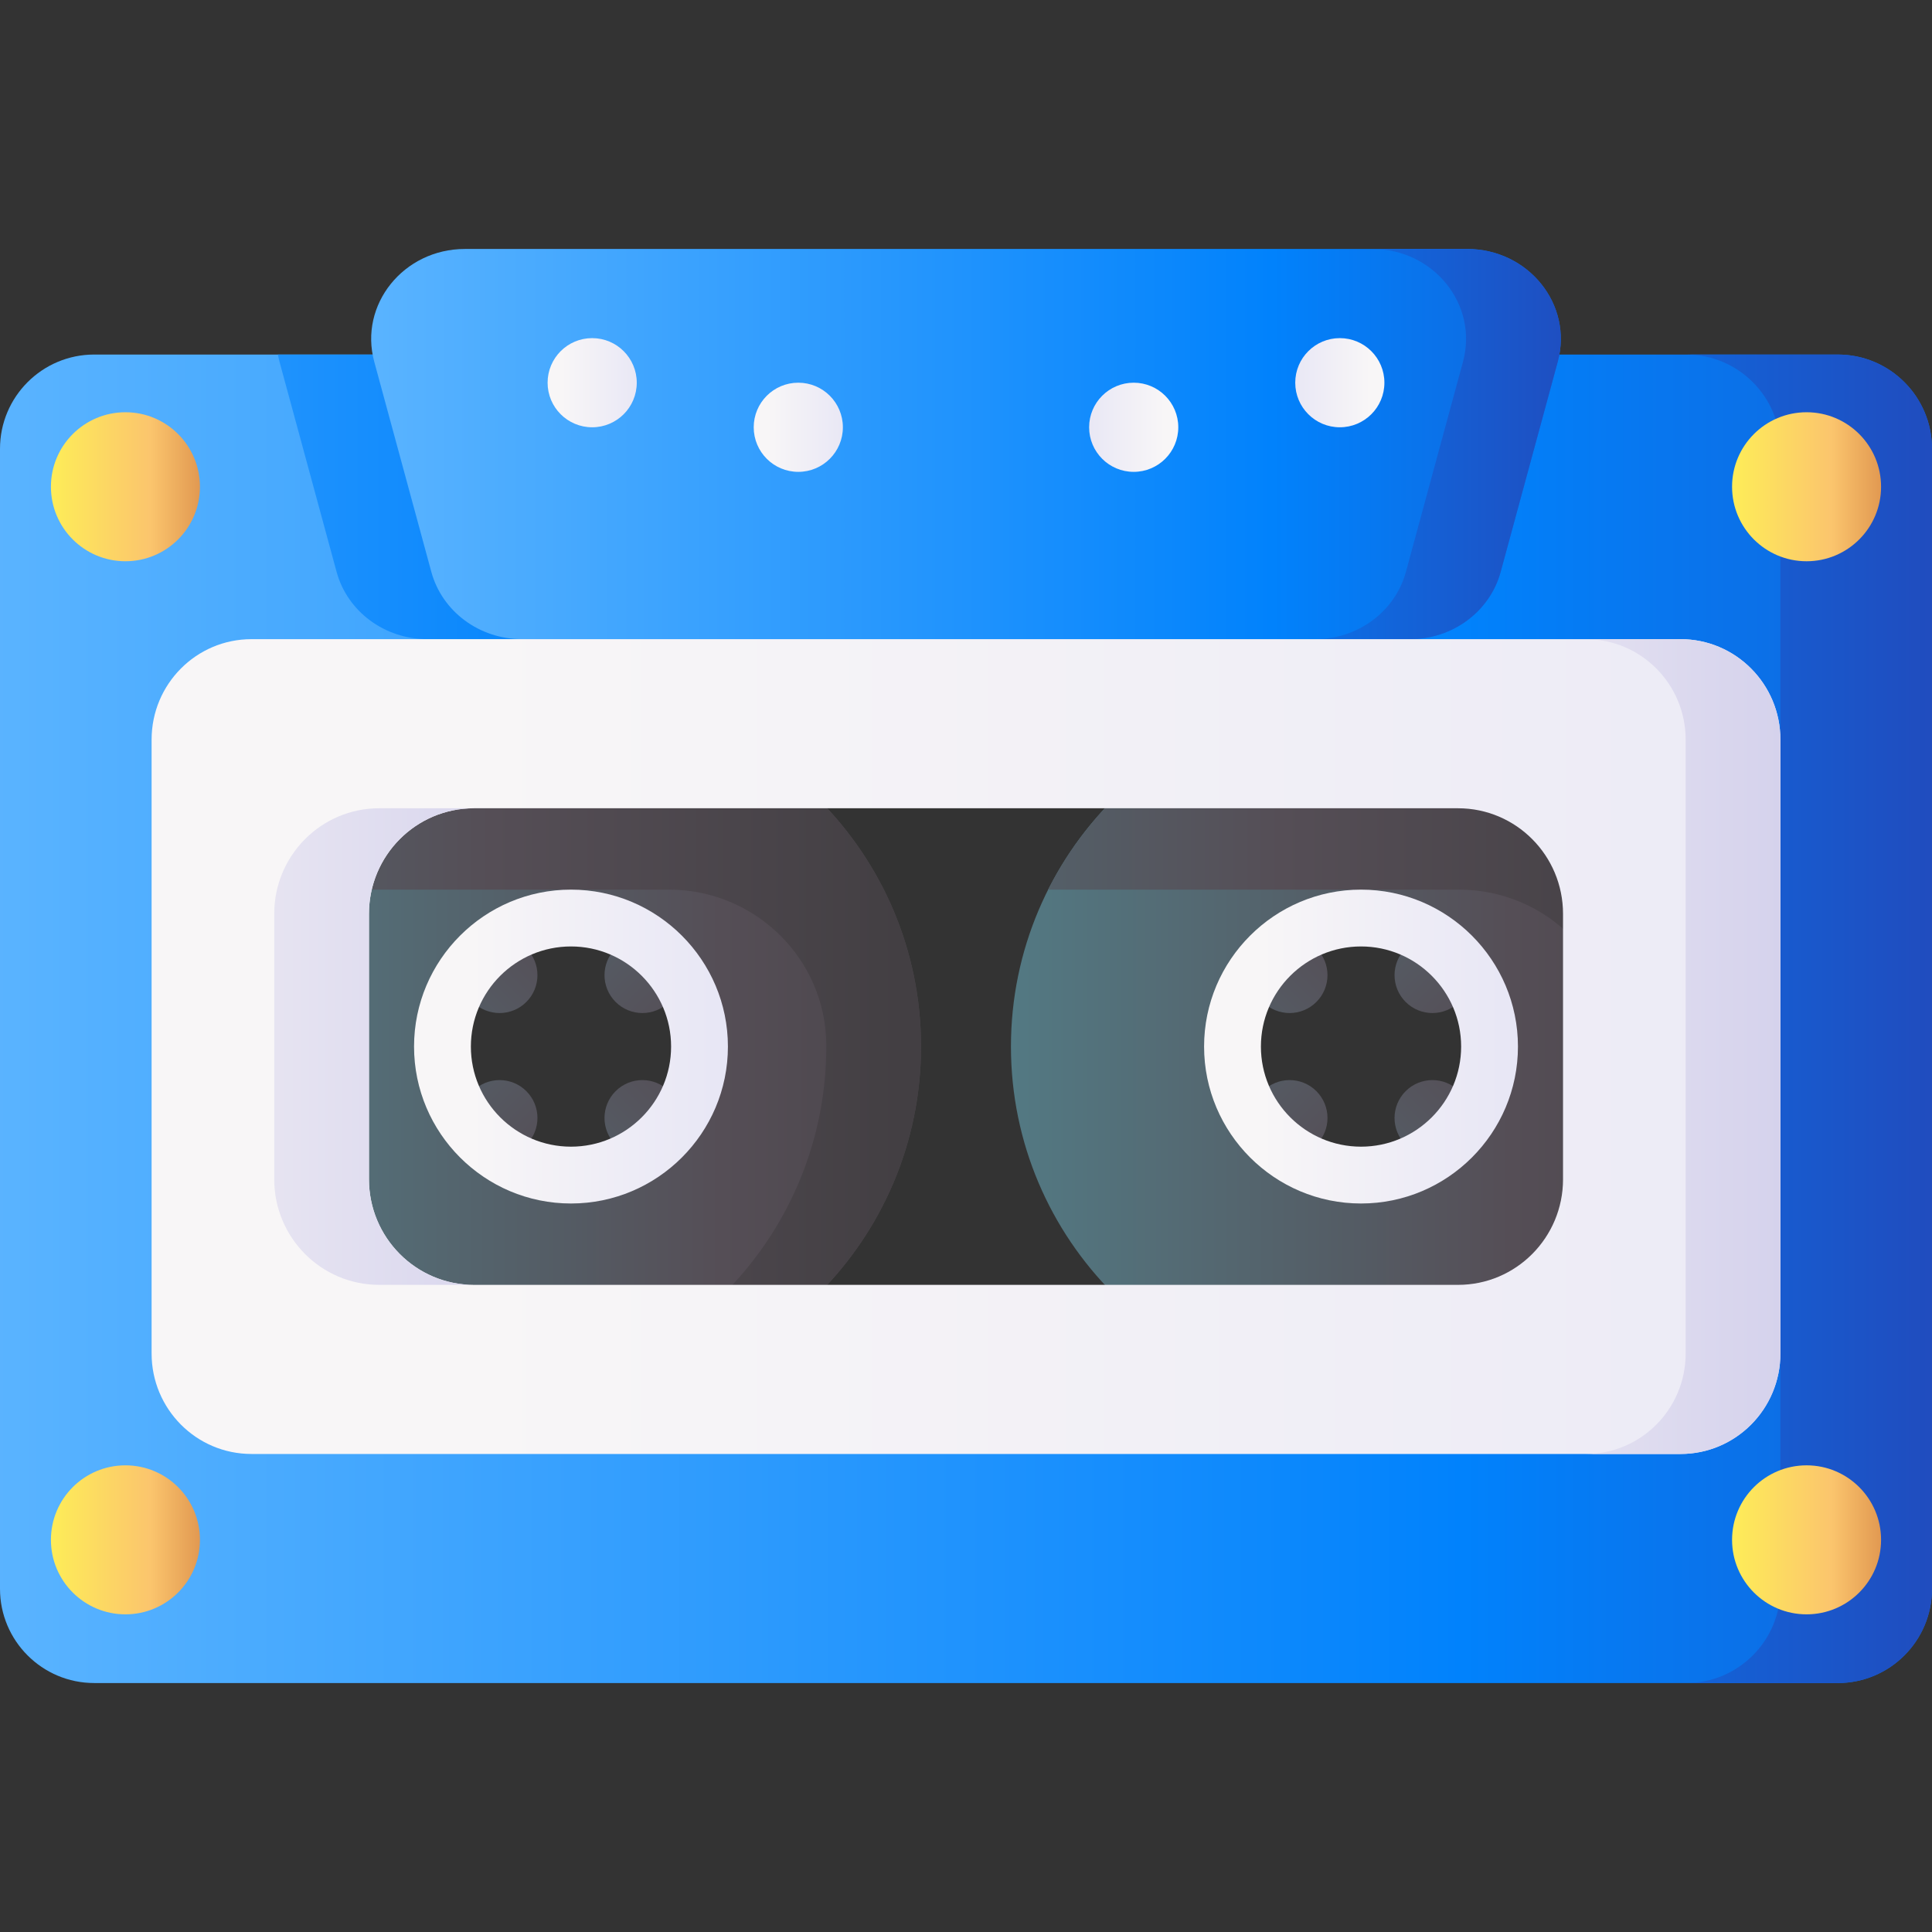 <svg id="Capa_1" enable-background="new 0 0 510 510" height="512" viewBox="0 0 510 510" width="512" xmlns="http://www.w3.org/2000/svg" xmlns:xlink="http://www.w3.org/1999/xlink"><rect x="0" y="0" width="510" height="510" fill="#333333" stroke="none"/><linearGradient id="lg1"><stop offset="0" stop-color="#60b7ff"/><stop offset=".586" stop-color="#0182fc"/><stop offset="1" stop-color="#2740b0"/></linearGradient><linearGradient id="SVGID_1_" gradientUnits="userSpaceOnUse" x1="-27.449" x2="678.513" xlink:href="#lg1" y1="268.935" y2="268.935"/><linearGradient id="SVGID_2_" gradientUnits="userSpaceOnUse" x1="-118" x2="356.641" xlink:href="#lg1" y1="131.156" y2="131.156"/><linearGradient id="SVGID_3_" gradientUnits="userSpaceOnUse" x1="88.046" x2="545.523" xlink:href="#lg1" y1="268.935" y2="268.935"/><linearGradient id="SVGID_4_" gradientUnits="userSpaceOnUse" x1="81.077" x2="515.785" xlink:href="#lg1" y1="117.221" y2="117.221"/><linearGradient id="SVGID_5_" gradientUnits="userSpaceOnUse" x1="114" x2="442.877" xlink:href="#lg1" y1="117.221" y2="117.221"/><linearGradient id="lg2"><stop offset="0" stop-color="#537983"/><stop offset=".593" stop-color="#554e56"/><stop offset="1" stop-color="#433f43"/></linearGradient><linearGradient id="SVGID_6_" gradientTransform="matrix(.707 -.707 .707 .707 473.961 1684.974)" gradientUnits="userSpaceOnUse" x1="685.71" x2="852.417" xlink:href="#lg2" y1="-1264.334" y2="-1264.334"/><linearGradient id="SVGID_7_" gradientTransform="matrix(.707 -.707 .707 .707 473.961 1684.974)" gradientUnits="userSpaceOnUse" x1="685.71" x2="852.417" xlink:href="#lg2" y1="-1185.004" y2="-1185.004"/><linearGradient id="SVGID_8_" gradientTransform="matrix(.707 .707 -.707 .707 856.315 -1526.598)" gradientUnits="userSpaceOnUse" x1="694.056" x2="860.763" xlink:href="#lg2" y1="1734.08" y2="1734.08"/><linearGradient id="SVGID_9_" gradientTransform="matrix(.707 .707 -.707 .707 856.315 -1526.598)" gradientUnits="userSpaceOnUse" x1="694.056" x2="860.763" xlink:href="#lg2" y1="1813.411" y2="1813.411"/><linearGradient id="SVGID_10_" gradientUnits="userSpaceOnUse" x1="58.315" x2="280.802" xlink:href="#lg2" y1="276.267" y2="276.267"/><linearGradient id="SVGID_11_" gradientUnits="userSpaceOnUse" x1="-28" x2="237.943" xlink:href="#lg2" y1="276.267" y2="276.267"/><linearGradient id="lg3"><stop offset="0" stop-color="#f8f6f7"/><stop offset=".179" stop-color="#f8f6f7"/><stop offset="1" stop-color="#e7e6f5"/></linearGradient><linearGradient id="SVGID_12_" gradientUnits="userSpaceOnUse" x1="109.299" x2="192.152" xlink:href="#lg3" y1="276.267" y2="276.267"/><linearGradient id="SVGID_13_" gradientTransform="matrix(.707 -.707 .707 .707 473.961 1684.974)" gradientUnits="userSpaceOnUse" x1="833.178" x2="999.884" xlink:href="#lg2" y1="-1116.866" y2="-1116.866"/><linearGradient id="SVGID_14_" gradientTransform="matrix(.707 -.707 .707 .707 473.961 1684.974)" gradientUnits="userSpaceOnUse" x1="833.178" x2="999.884" xlink:href="#lg2" y1="-1037.536" y2="-1037.536"/><linearGradient id="SVGID_15_" gradientTransform="matrix(.707 .707 -.707 .707 856.315 -1526.598)" gradientUnits="userSpaceOnUse" x1="841.524" x2="1008.23" xlink:href="#lg2" y1="1586.613" y2="1586.613"/><linearGradient id="SVGID_16_" gradientTransform="matrix(.707 .707 -.707 .707 856.315 -1526.598)" gradientUnits="userSpaceOnUse" x1="841.524" x2="1008.23" xlink:href="#lg2" y1="1665.943" y2="1665.943"/><linearGradient id="SVGID_17_" gradientUnits="userSpaceOnUse" x1="266.866" x2="489.352" xlink:href="#lg2" y1="276.267" y2="276.267"/><linearGradient id="SVGID_18_" gradientUnits="userSpaceOnUse" x1="180.551" x2="446.494" xlink:href="#lg2" y1="276.267" y2="276.267"/><linearGradient id="SVGID_19_" gradientUnits="userSpaceOnUse" x1="317.85" x2="400.702" xlink:href="#lg3" y1="276.267" y2="276.267"/><linearGradient id="SVGID_20_" gradientUnits="userSpaceOnUse" x1="16.879" x2="612.046" xlink:href="#lg3" y1="276.267" y2="276.267"/><linearGradient id="lg4"><stop offset="0" stop-color="#f8f6f7"/><stop offset="1" stop-color="#d1ceeb"/></linearGradient><linearGradient id="SVGID_21_" gradientUnits="userSpaceOnUse" x1="-7.333" x2="166.104" xlink:href="#lg4" y1="276.267" y2="276.267"/><linearGradient id="lg5"><stop offset="0" stop-color="#fef056"/><stop offset=".521" stop-color="#fbc56d"/><stop offset="1" stop-color="#c86d36"/></linearGradient><linearGradient id="SVGID_22_" gradientUnits="userSpaceOnUse" x1="11.327" x2="65.775" xlink:href="#lg5" y1="128.49" y2="128.49"/><linearGradient id="SVGID_23_" gradientUnits="userSpaceOnUse" x1="455.105" x2="509.553" xlink:href="#lg5" y1="128.49" y2="128.49"/><linearGradient id="SVGID_24_" gradientUnits="userSpaceOnUse" x1="11.327" x2="65.775" xlink:href="#lg5" y1="406.479" y2="406.479"/><linearGradient id="SVGID_25_" gradientUnits="userSpaceOnUse" x1="455.105" x2="509.553" xlink:href="#lg5" y1="406.479" y2="406.479"/><linearGradient id="SVGID_26_" gradientUnits="userSpaceOnUse" x1="338" x2="484.818" xlink:href="#lg4" y1="276.267" y2="276.267"/><linearGradient id="SVGID_27_" gradientUnits="userSpaceOnUse" x1="143.438" x2="170.316" xlink:href="#lg3" y1="101.024" y2="101.024"/><linearGradient id="SVGID_28_" gradientUnits="userSpaceOnUse" x1="197.848" x2="224.725" xlink:href="#lg3" y1="112.791" y2="112.791"/><linearGradient id="SVGID_29_" gradientTransform="matrix(-1 0 0 1 4880.059 0)" gradientUnits="userSpaceOnUse" x1="4513.497" x2="4540.375" xlink:href="#lg3" y1="101.024" y2="101.024"/><linearGradient id="SVGID_30_" gradientTransform="matrix(-1 0 0 1 4880.059 0)" gradientUnits="userSpaceOnUse" x1="4567.906" x2="4594.783" xlink:href="#lg3" y1="112.791" y2="112.791"/><g><path d="m485.119 93.59h-460.238c-13.741 0-24.881 11.14-24.881 24.881v300.928c0 13.741 11.14 24.881 24.881 24.881h460.238c13.741 0 24.881-11.14 24.881-24.881v-300.928c0-13.741-11.14-24.881-24.881-24.881zm-58.445 225.617c0 18.869-13.515 34.165-30.187 34.165h-282.974c-16.672 0-30.187-15.296-30.187-34.165v-85.88c0-18.869 13.515-34.165 30.187-34.165h282.974c16.671 0 30.187 15.296 30.187 34.165z" fill="url(#SVGID_1_)"/><path d="m73.784 95.494 15.067 55.462c2.843 10.464 12.678 17.765 23.931 17.765h234.414c11.254 0 21.089-7.301 23.932-17.765l15.067-55.462c.173-.636.307-1.27.424-1.904h-313.259c.117.634.251 1.268.424 1.904z" fill="url(#SVGID_2_)"/><path d="m485.119 93.59h-40.02c13.741 0 24.881 11.14 24.881 24.881v300.928c0 13.741-11.14 24.881-24.881 24.881h40.02c13.741 0 24.881-11.14 24.881-24.881v-300.928c0-13.741-11.14-24.881-24.881-24.881z" fill="url(#SVGID_3_)"/><path d="m372.207 168.722h-234.414c-11.254 0-21.089-7.301-23.932-17.765l-15.066-55.463c-4.092-15.061 7.734-29.774 23.932-29.774h264.548c16.197 0 28.023 14.713 23.932 29.774l-15.067 55.462c-2.844 10.465-12.679 17.766-23.933 17.766z" fill="url(#SVGID_4_)"/><path d="m387.274 65.72h-25.011c16.197 0 28.023 14.713 23.931 29.774l-15.067 55.462c-2.843 10.464-12.678 17.765-23.932 17.765h25.011c11.254 0 21.089-7.301 23.931-17.765l15.067-55.462c4.093-15.061-7.733-29.774-23.93-29.774z" fill="url(#SVGID_5_)"/><g><g><g><g><path d="m106.407 231.95c-3.905 3.905-3.905 10.237 0 14.142l18.397 18.397c3.905 3.905 10.237 3.905 14.142 0s3.905-10.237 0-14.142l-18.396-18.397c-3.906-3.905-10.238-3.905-14.143 0z" fill="url(#SVGID_6_)"/><path d="m162.502 288.045c-3.905 3.905-3.905 10.237 0 14.142l18.397 18.397c3.905 3.905 10.237 3.905 14.142 0s3.905-10.237 0-14.142l-18.397-18.397c-3.905-3.905-10.237-3.905-14.142 0z" fill="url(#SVGID_7_)"/></g><g><path d="m195.042 231.95c-3.905-3.905-10.237-3.905-14.142 0l-18.397 18.397c-3.905 3.905-3.905 10.237 0 14.142s10.237 3.905 14.142 0l18.397-18.397c3.905-3.906 3.905-10.237 0-14.142z" fill="url(#SVGID_8_)"/><path d="m138.947 288.044c-3.905-3.905-10.237-3.905-14.142 0l-18.397 18.397c-3.905 3.905-3.905 10.237 0 14.142s10.237 3.905 14.142 0l18.397-18.397c3.905-3.905 3.905-10.236 0-14.142z" fill="url(#SVGID_9_)"/></g></g><path d="m150.725 368.677c-50.955 0-92.41-41.455-92.41-92.41s41.455-92.41 92.41-92.41 92.41 41.455 92.41 92.41c-.001 50.955-41.456 92.41-92.41 92.41zm0-125.387c-18.184 0-32.977 14.793-32.977 32.977s14.793 32.977 32.977 32.977 32.977-14.793 32.977-32.977-14.794-32.977-32.977-32.977z" fill="url(#SVGID_10_)"/><path d="m150.725 183.857c-4.236 0-8.405.293-12.492.848-.001 0-.014-.002-.014-.002-19.927 2.705-37.85 11.786-51.649 25.128-7.46 7.2-13.72 15.65-18.43 25.01h108.451c22.722 0 41.422 18.257 41.531 40.979.001.149.001.298.001.446 0 46.714-34.843 85.437-79.904 91.561 4.091.556 8.264.849 12.505.849 50.955 0 92.409-41.455 92.409-92.41.001-50.954-41.453-92.409-92.408-92.409z" fill="url(#SVGID_11_)"/><path d="m150.725 317.693c-22.842 0-41.426-18.584-41.426-41.426s18.584-41.426 41.426-41.426c22.843 0 41.427 18.584 41.427 41.426s-18.585 41.426-41.427 41.426zm0-67.853c-14.571 0-26.426 11.855-26.426 26.426s11.854 26.426 26.426 26.426 26.427-11.855 26.427-26.426-11.856-26.426-26.427-26.426z" fill="url(#SVGID_12_)"/></g><g><g><g><path d="m314.958 231.95c-3.905 3.905-3.905 10.237 0 14.142l18.397 18.397c3.905 3.905 10.237 3.905 14.142 0s3.905-10.237 0-14.142l-18.397-18.397c-3.905-3.905-10.237-3.905-14.142 0z" fill="url(#SVGID_13_)"/><path d="m371.053 288.045c-3.905 3.905-3.905 10.237 0 14.142l18.397 18.397c3.905 3.905 10.237 3.905 14.142 0s3.905-10.237 0-14.142l-18.397-18.397c-3.905-3.905-10.237-3.905-14.142 0z" fill="url(#SVGID_14_)"/></g><g><path d="m403.592 231.95c-3.905-3.905-10.237-3.905-14.142 0l-18.397 18.397c-3.905 3.905-3.905 10.237 0 14.142s10.237 3.905 14.142 0l18.397-18.397c3.906-3.906 3.906-10.237 0-14.142z" fill="url(#SVGID_15_)"/><path d="m347.497 288.044c-3.905-3.905-10.237-3.905-14.142 0l-18.397 18.397c-3.905 3.905-3.905 10.237 0 14.142s10.237 3.905 14.142 0l18.397-18.397c3.906-3.905 3.906-10.236 0-14.142z" fill="url(#SVGID_16_)"/></g></g><path d="m359.275 368.677c-50.955 0-92.41-41.455-92.41-92.41s41.455-92.41 92.41-92.41 92.41 41.455 92.41 92.41-41.455 92.41-92.41 92.41zm0-125.387c-18.184 0-32.977 14.793-32.977 32.977s14.793 32.977 32.977 32.977 32.977-14.793 32.977-32.977-14.793-32.977-32.977-32.977z" fill="url(#SVGID_17_)"/><path d="m359.275 183.857c-4.236 0-8.405.293-12.492.848-.001 0-.014-.002-.014-.002-19.927 2.705-37.85 11.786-51.649 25.128-7.46 7.2-13.72 15.65-18.43 25.01h108.451c22.722 0 41.422 18.257 41.531 40.979.001.149.001.298.001.446 0 46.714-34.843 85.437-79.904 91.561 4.091.556 8.264.849 12.505.849 50.955 0 92.409-41.455 92.409-92.41.002-50.954-41.453-92.409-92.408-92.409z" fill="url(#SVGID_18_)"/><path d="m359.275 317.693c-22.842 0-41.426-18.584-41.426-41.426s18.584-41.426 41.426-41.426c22.843 0 41.427 18.584 41.427 41.426s-18.584 41.426-41.427 41.426zm0-67.853c-14.571 0-26.426 11.855-26.426 26.426s11.854 26.426 26.426 26.426 26.427-11.855 26.427-26.426-11.855-26.426-26.427-26.426z" fill="url(#SVGID_19_)"/></g></g><path d="m443.617 168.722h-377.234c-14.56 0-26.363 11.872-26.363 26.516v162.058c0 14.645 11.803 26.516 26.363 26.516h377.233c14.56 0 26.363-11.872 26.363-26.516v-162.058c.001-14.645-11.802-26.516-26.362-26.516zm-31.016 142.576c0 15.394-12.407 27.873-27.712 27.873h-259.778c-15.305 0-27.712-12.479-27.712-27.873v-70.063c0-15.394 12.407-27.873 27.712-27.873h259.777c15.305 0 27.712 12.479 27.712 27.873v70.063z" fill="url(#SVGID_20_)"/><path d="m97.399 311.298v-70.063c0-15.394 12.407-27.873 27.712-27.873h-25.011c-15.305 0-27.712 12.479-27.712 27.873v70.063c0 15.394 12.407 27.873 27.712 27.873h25.011c-15.305 0-27.712-12.479-27.712-27.873z" fill="url(#SVGID_21_)"/><g><circle cx="33.111" cy="128.49" fill="url(#SVGID_22_)" r="19.667"/><circle cx="476.889" cy="128.49" fill="url(#SVGID_23_)" r="19.667"/></g><g><circle cx="33.111" cy="406.479" fill="url(#SVGID_24_)" r="19.667"/><circle cx="476.889" cy="406.479" fill="url(#SVGID_25_)" r="19.667"/></g><path d="m443.617 168.722h-25.011c14.56 0 26.364 11.872 26.364 26.516v162.058c0 14.645-11.803 26.516-26.364 26.516h25.011c14.56 0 26.363-11.872 26.363-26.516v-162.058c0-14.645-11.803-26.516-26.363-26.516z" fill="url(#SVGID_26_)"/><g><g><circle cx="156.321" cy="101.024" fill="url(#SVGID_27_)" r="11.768"/><circle cx="210.73" cy="112.791" fill="url(#SVGID_28_)" r="11.768"/></g><g><circle cx="353.679" cy="101.024" fill="url(#SVGID_29_)" r="11.768"/><circle cx="299.27" cy="112.791" fill="url(#SVGID_30_)" r="11.768"/></g></g></g></svg>